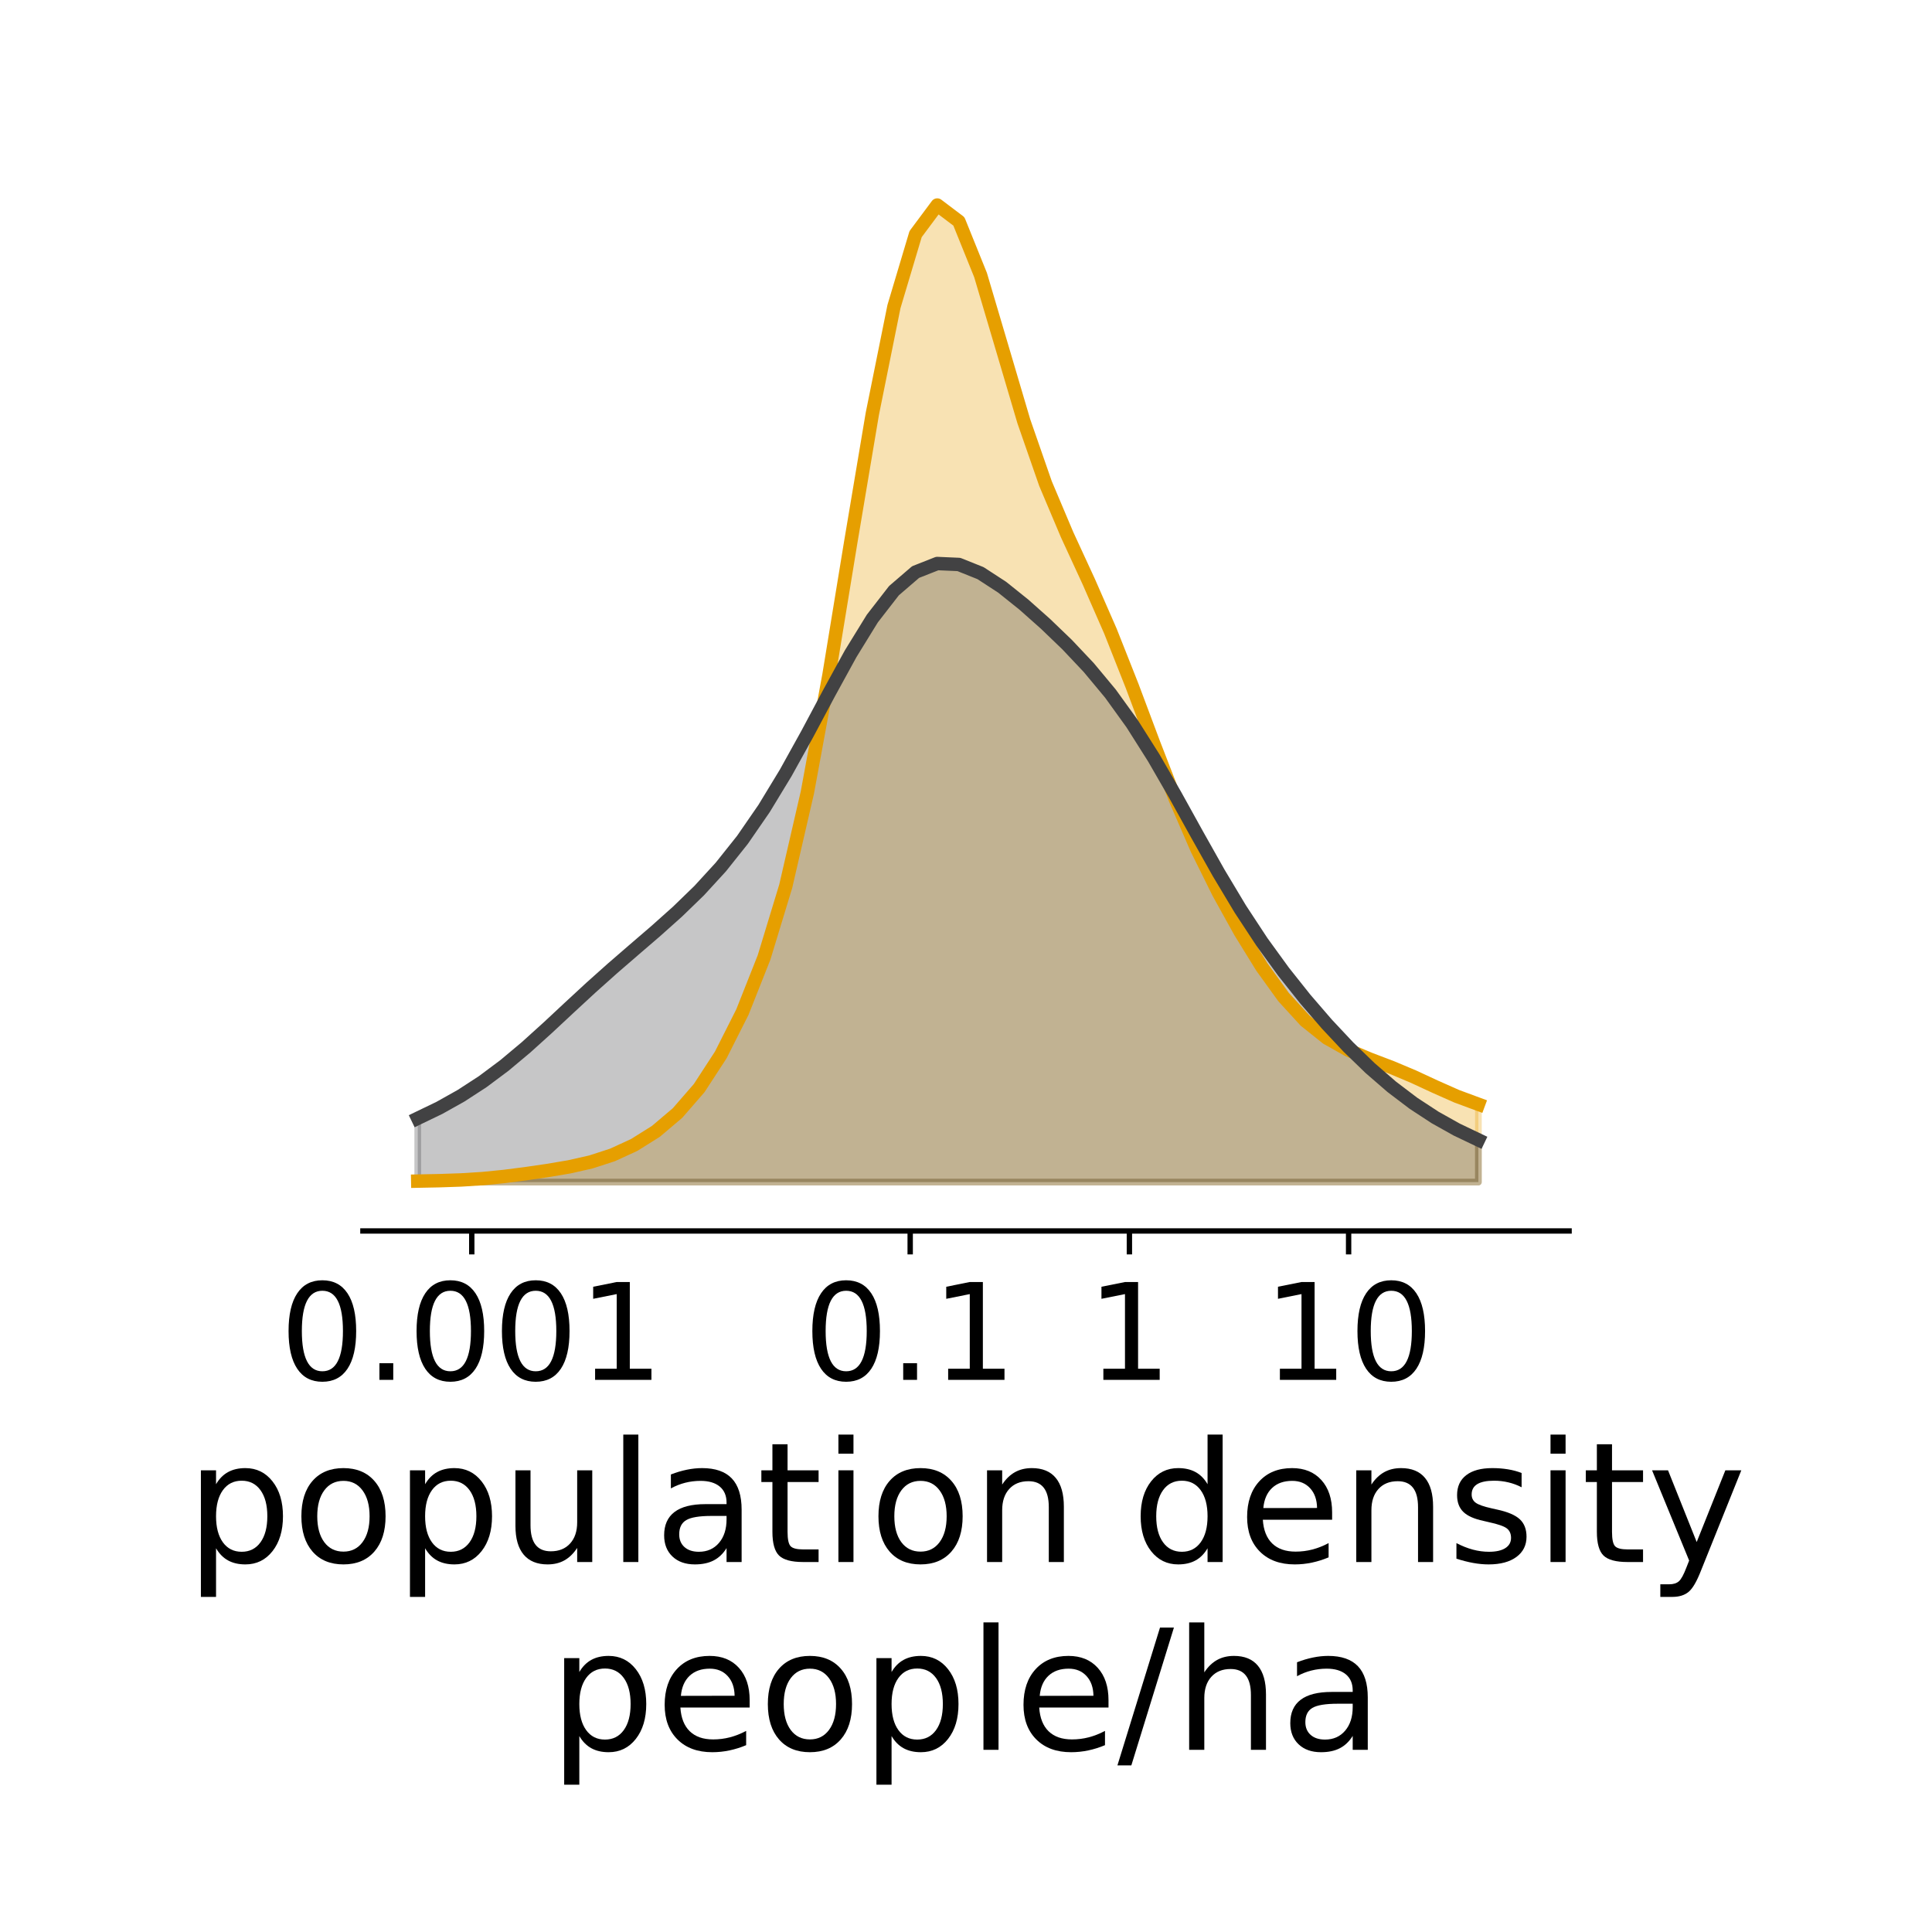 <?xml version="1.0" encoding="utf-8" standalone="no"?>
<!DOCTYPE svg PUBLIC "-//W3C//DTD SVG 1.1//EN"
  "http://www.w3.org/Graphics/SVG/1.1/DTD/svg11.dtd">
<!-- Created with matplotlib (http://matplotlib.org/) -->
<svg height="288pt" version="1.1" viewBox="0 0 288 288" width="288pt" xmlns="http://www.w3.org/2000/svg" xmlns:xlink="http://www.w3.org/1999/xlink">
 <defs>
  <style type="text/css">
*{stroke-linecap:butt;stroke-linejoin:round;}
  </style>
 </defs>
 <g id="figure_1">
  <g id="patch_1">
   <path d="M 0 288 
L 288 288 
L 288 0 
L 0 0 
z
" style="fill:#ffffff;"/>
  </g>
  <g id="axes_1">
   <g id="patch_2">
    <path d="M 54.1 183.496 
L 233.9 183.496 
L 233.9 23.28 
L 54.1 23.28 
z
" style="fill:#ffffff;"/>
   </g>
   <g id="PolyCollection_1">
    <defs>
     <path d="M 62.273 -111.787 
L 62.273 -111.934 
L 65.499 -111.998 
L 68.726 -112.107 
L 71.953 -112.309 
L 75.18 -112.63 
L 78.406 -113.045 
L 81.633 -113.515 
L 84.86 -114.061 
L 88.087 -114.79 
L 91.313 -115.84 
L 94.54 -117.324 
L 97.767 -119.346 
L 100.993 -122.079 
L 104.22 -125.792 
L 107.447 -130.748 
L 110.674 -137.143 
L 113.9 -145.285 
L 117.127 -155.888 
L 120.354 -169.868 
L 123.581 -187.409 
L 126.807 -207.104 
L 130.034 -226.3 
L 133.261 -242.3 
L 136.487 -253.102 
L 139.714 -257.437 
L 142.941 -254.998 
L 146.168 -247.005 
L 149.394 -236.113 
L 152.621 -225.196 
L 155.848 -215.92 
L 159.075 -208.285 
L 162.301 -201.291 
L 165.528 -193.921 
L 168.755 -185.77 
L 171.981 -177.169 
L 175.208 -168.855 
L 178.435 -161.404 
L 181.662 -154.887 
L 184.888 -149.069 
L 188.115 -143.841 
L 191.342 -139.366 
L 194.569 -135.839 
L 197.795 -133.261 
L 201.022 -131.445 
L 204.249 -130.095 
L 207.475 -128.867 
L 210.702 -127.508 
L 213.929 -126.012 
L 217.156 -124.581 
L 220.382 -123.387 
L 220.382 -111.787 
L 220.382 -111.787 
L 217.156 -111.787 
L 213.929 -111.787 
L 210.702 -111.787 
L 207.475 -111.787 
L 204.249 -111.787 
L 201.022 -111.787 
L 197.795 -111.787 
L 194.569 -111.787 
L 191.342 -111.787 
L 188.115 -111.787 
L 184.888 -111.787 
L 181.662 -111.787 
L 178.435 -111.787 
L 175.208 -111.787 
L 171.981 -111.787 
L 168.755 -111.787 
L 165.528 -111.787 
L 162.301 -111.787 
L 159.075 -111.787 
L 155.848 -111.787 
L 152.621 -111.787 
L 149.394 -111.787 
L 146.168 -111.787 
L 142.941 -111.787 
L 139.714 -111.787 
L 136.487 -111.787 
L 133.261 -111.787 
L 130.034 -111.787 
L 126.807 -111.787 
L 123.581 -111.787 
L 120.354 -111.787 
L 117.127 -111.787 
L 113.9 -111.787 
L 110.674 -111.787 
L 107.447 -111.787 
L 104.22 -111.787 
L 100.993 -111.787 
L 97.767 -111.787 
L 94.54 -111.787 
L 91.313 -111.787 
L 88.087 -111.787 
L 84.86 -111.787 
L 81.633 -111.787 
L 78.406 -111.787 
L 75.18 -111.787 
L 71.953 -111.787 
L 68.726 -111.787 
L 65.499 -111.787 
L 62.273 -111.787 
z
" id="md757c63025" style="stroke:#e69f00;stroke-opacity:0.3;"/>
    </defs>
    <g clip-path="url(#p604275cef5)">
     <use style="fill:#e69f00;fill-opacity:0.3;stroke:#e69f00;stroke-opacity:0.3;" x="0" xlink:href="#md757c63025" y="288"/>
    </g>
   </g>
   <g id="PolyCollection_2">
    <defs>
     <path d="M 62.273 -111.787 
L 62.273 -121.294 
L 65.499 -122.849 
L 68.726 -124.658 
L 71.953 -126.756 
L 75.18 -129.165 
L 78.406 -131.865 
L 81.633 -134.781 
L 84.86 -137.79 
L 88.087 -140.772 
L 91.313 -143.655 
L 94.54 -146.445 
L 97.767 -149.221 
L 100.993 -152.103 
L 104.22 -155.23 
L 107.447 -158.75 
L 110.674 -162.8 
L 113.9 -167.478 
L 117.127 -172.791 
L 120.354 -178.613 
L 123.581 -184.668 
L 126.807 -190.55 
L 130.034 -195.789 
L 133.261 -199.95 
L 136.487 -202.725 
L 139.714 -203.997 
L 142.941 -203.855 
L 146.168 -202.561 
L 149.394 -200.461 
L 152.621 -197.876 
L 155.848 -195.007 
L 159.075 -191.905 
L 162.301 -188.488 
L 165.528 -184.609 
L 168.755 -180.137 
L 171.981 -175.04 
L 175.208 -169.446 
L 178.435 -163.619 
L 181.662 -157.883 
L 184.888 -152.498 
L 188.115 -147.587 
L 191.342 -143.14 
L 194.569 -139.081 
L 197.795 -135.341 
L 201.022 -131.901 
L 204.249 -128.774 
L 207.475 -125.983 
L 210.702 -123.535 
L 213.929 -121.422 
L 217.156 -119.614 
L 220.382 -118.073 
L 220.382 -111.787 
L 220.382 -111.787 
L 217.156 -111.787 
L 213.929 -111.787 
L 210.702 -111.787 
L 207.475 -111.787 
L 204.249 -111.787 
L 201.022 -111.787 
L 197.795 -111.787 
L 194.569 -111.787 
L 191.342 -111.787 
L 188.115 -111.787 
L 184.888 -111.787 
L 181.662 -111.787 
L 178.435 -111.787 
L 175.208 -111.787 
L 171.981 -111.787 
L 168.755 -111.787 
L 165.528 -111.787 
L 162.301 -111.787 
L 159.075 -111.787 
L 155.848 -111.787 
L 152.621 -111.787 
L 149.394 -111.787 
L 146.168 -111.787 
L 142.941 -111.787 
L 139.714 -111.787 
L 136.487 -111.787 
L 133.261 -111.787 
L 130.034 -111.787 
L 126.807 -111.787 
L 123.581 -111.787 
L 120.354 -111.787 
L 117.127 -111.787 
L 113.9 -111.787 
L 110.674 -111.787 
L 107.447 -111.787 
L 104.22 -111.787 
L 100.993 -111.787 
L 97.767 -111.787 
L 94.54 -111.787 
L 91.313 -111.787 
L 88.087 -111.787 
L 84.86 -111.787 
L 81.633 -111.787 
L 78.406 -111.787 
L 75.18 -111.787 
L 71.953 -111.787 
L 68.726 -111.787 
L 65.499 -111.787 
L 62.273 -111.787 
z
" id="m94847773dc" style="stroke:#424243;stroke-opacity:0.3;"/>
    </defs>
    <g clip-path="url(#p604275cef5)">
     <use style="fill:#424243;fill-opacity:0.3;stroke:#424243;stroke-opacity:0.3;" x="0" xlink:href="#m94847773dc" y="288"/>
    </g>
   </g>
   <g id="matplotlib.axis_1">
    <g id="xtick_1">
     <g id="line2d_1">
      <defs>
       <path d="M 0 0 
L 0 3.5 
" id="mb821ed345c" style="stroke:#000000;stroke-width:0.8;"/>
      </defs>
      <g>
       <use style="stroke:#000000;stroke-width:0.8;" x="70.325" xlink:href="#mb821ed345c" y="183.496"/>
      </g>
     </g>
     <g id="text_1">
      <!-- 0.001 -->
      <defs>
       <path d="M 31.781 66.406 
Q 24.172 66.406 20.328 58.906 
Q 16.5 51.422 16.5 36.375 
Q 16.5 21.391 20.328 13.891 
Q 24.172 6.391 31.781 6.391 
Q 39.453 6.391 43.281 13.891 
Q 47.125 21.391 47.125 36.375 
Q 47.125 51.422 43.281 58.906 
Q 39.453 66.406 31.781 66.406 
z
M 31.781 74.219 
Q 44.047 74.219 50.516 64.516 
Q 56.984 54.828 56.984 36.375 
Q 56.984 17.969 50.516 8.266 
Q 44.047 -1.422 31.781 -1.422 
Q 19.531 -1.422 13.062 8.266 
Q 6.594 17.969 6.594 36.375 
Q 6.594 54.828 13.062 64.516 
Q 19.531 74.219 31.781 74.219 
z
" id="DejaVuSans-30"/>
       <path d="M 10.688 12.406 
L 21 12.406 
L 21 0 
L 10.688 0 
z
" id="DejaVuSans-2e"/>
       <path d="M 12.406 8.297 
L 28.516 8.297 
L 28.516 63.922 
L 10.984 60.406 
L 10.984 69.391 
L 28.422 72.906 
L 38.281 72.906 
L 38.281 8.297 
L 54.391 8.297 
L 54.391 0 
L 12.406 0 
z
" id="DejaVuSans-31"/>
      </defs>
      <g transform="translate(41.697 205.693)scale(0.2 -0.2)">
       <use xlink:href="#DejaVuSans-30"/>
       <use x="63.623" xlink:href="#DejaVuSans-2e"/>
       <use x="95.41" xlink:href="#DejaVuSans-30"/>
       <use x="159.033" xlink:href="#DejaVuSans-30"/>
       <use x="222.656" xlink:href="#DejaVuSans-31"/>
      </g>
     </g>
    </g>
    <g id="xtick_2">
     <g id="line2d_2">
      <g>
       <use style="stroke:#000000;stroke-width:0.8;" x="135.68" xlink:href="#mb821ed345c" y="183.496"/>
      </g>
     </g>
     <g id="text_2">
      <!-- 0.1 -->
      <g transform="translate(119.777 205.693)scale(0.2 -0.2)">
       <use xlink:href="#DejaVuSans-30"/>
       <use x="63.623" xlink:href="#DejaVuSans-2e"/>
       <use x="95.41" xlink:href="#DejaVuSans-31"/>
      </g>
     </g>
    </g>
    <g id="xtick_3">
     <g id="line2d_3">
      <g>
       <use style="stroke:#000000;stroke-width:0.8;" x="168.358" xlink:href="#mb821ed345c" y="183.496"/>
      </g>
     </g>
     <g id="text_3">
      <!-- 1 -->
      <g transform="translate(161.995 205.693)scale(0.2 -0.2)">
       <use xlink:href="#DejaVuSans-31"/>
      </g>
     </g>
    </g>
    <g id="xtick_4">
     <g id="line2d_4">
      <g>
       <use style="stroke:#000000;stroke-width:0.8;" x="201.035" xlink:href="#mb821ed345c" y="183.496"/>
      </g>
     </g>
     <g id="text_4">
      <!-- 10 -->
      <g transform="translate(188.31 205.693)scale(0.2 -0.2)">
       <use xlink:href="#DejaVuSans-31"/>
       <use x="63.623" xlink:href="#DejaVuSans-30"/>
      </g>
     </g>
    </g>
    <g id="text_5">
     <!-- population density -->
     <defs>
      <path d="M 18.109 8.203 
L 18.109 -20.797 
L 9.078 -20.797 
L 9.078 54.688 
L 18.109 54.688 
L 18.109 46.391 
Q 20.953 51.266 25.266 53.625 
Q 29.594 56 35.594 56 
Q 45.562 56 51.781 48.094 
Q 58.016 40.188 58.016 27.297 
Q 58.016 14.406 51.781 6.484 
Q 45.562 -1.422 35.594 -1.422 
Q 29.594 -1.422 25.266 0.953 
Q 20.953 3.328 18.109 8.203 
z
M 48.688 27.297 
Q 48.688 37.203 44.609 42.844 
Q 40.531 48.484 33.406 48.484 
Q 26.266 48.484 22.188 42.844 
Q 18.109 37.203 18.109 27.297 
Q 18.109 17.391 22.188 11.75 
Q 26.266 6.109 33.406 6.109 
Q 40.531 6.109 44.609 11.75 
Q 48.688 17.391 48.688 27.297 
z
" id="DejaVuSans-70"/>
      <path d="M 30.609 48.391 
Q 23.391 48.391 19.188 42.75 
Q 14.984 37.109 14.984 27.297 
Q 14.984 17.484 19.156 11.844 
Q 23.344 6.203 30.609 6.203 
Q 37.797 6.203 41.984 11.859 
Q 46.188 17.531 46.188 27.297 
Q 46.188 37.016 41.984 42.703 
Q 37.797 48.391 30.609 48.391 
z
M 30.609 56 
Q 42.328 56 49.016 48.375 
Q 55.719 40.766 55.719 27.297 
Q 55.719 13.875 49.016 6.219 
Q 42.328 -1.422 30.609 -1.422 
Q 18.844 -1.422 12.172 6.219 
Q 5.516 13.875 5.516 27.297 
Q 5.516 40.766 12.172 48.375 
Q 18.844 56 30.609 56 
z
" id="DejaVuSans-6f"/>
      <path d="M 8.5 21.578 
L 8.5 54.688 
L 17.484 54.688 
L 17.484 21.922 
Q 17.484 14.156 20.5 10.266 
Q 23.531 6.391 29.594 6.391 
Q 36.859 6.391 41.078 11.031 
Q 45.312 15.672 45.312 23.688 
L 45.312 54.688 
L 54.297 54.688 
L 54.297 0 
L 45.312 0 
L 45.312 8.406 
Q 42.047 3.422 37.719 1 
Q 33.406 -1.422 27.688 -1.422 
Q 18.266 -1.422 13.375 4.438 
Q 8.5 10.297 8.5 21.578 
z
M 31.109 56 
z
" id="DejaVuSans-75"/>
      <path d="M 9.422 75.984 
L 18.406 75.984 
L 18.406 0 
L 9.422 0 
z
" id="DejaVuSans-6c"/>
      <path d="M 34.281 27.484 
Q 23.391 27.484 19.188 25 
Q 14.984 22.516 14.984 16.5 
Q 14.984 11.719 18.141 8.906 
Q 21.297 6.109 26.703 6.109 
Q 34.188 6.109 38.703 11.406 
Q 43.219 16.703 43.219 25.484 
L 43.219 27.484 
z
M 52.203 31.203 
L 52.203 0 
L 43.219 0 
L 43.219 8.297 
Q 40.141 3.328 35.547 0.953 
Q 30.953 -1.422 24.312 -1.422 
Q 15.922 -1.422 10.953 3.297 
Q 6 8.016 6 15.922 
Q 6 25.141 12.172 29.828 
Q 18.359 34.516 30.609 34.516 
L 43.219 34.516 
L 43.219 35.406 
Q 43.219 41.609 39.141 45 
Q 35.062 48.391 27.688 48.391 
Q 23 48.391 18.547 47.266 
Q 14.109 46.141 10.016 43.891 
L 10.016 52.203 
Q 14.938 54.109 19.578 55.047 
Q 24.219 56 28.609 56 
Q 40.484 56 46.344 49.844 
Q 52.203 43.703 52.203 31.203 
z
" id="DejaVuSans-61"/>
      <path d="M 18.312 70.219 
L 18.312 54.688 
L 36.812 54.688 
L 36.812 47.703 
L 18.312 47.703 
L 18.312 18.016 
Q 18.312 11.328 20.141 9.422 
Q 21.969 7.516 27.594 7.516 
L 36.812 7.516 
L 36.812 0 
L 27.594 0 
Q 17.188 0 13.234 3.875 
Q 9.281 7.766 9.281 18.016 
L 9.281 47.703 
L 2.688 47.703 
L 2.688 54.688 
L 9.281 54.688 
L 9.281 70.219 
z
" id="DejaVuSans-74"/>
      <path d="M 9.422 54.688 
L 18.406 54.688 
L 18.406 0 
L 9.422 0 
z
M 9.422 75.984 
L 18.406 75.984 
L 18.406 64.594 
L 9.422 64.594 
z
" id="DejaVuSans-69"/>
      <path d="M 54.891 33.016 
L 54.891 0 
L 45.906 0 
L 45.906 32.719 
Q 45.906 40.484 42.875 44.328 
Q 39.844 48.188 33.797 48.188 
Q 26.516 48.188 22.312 43.547 
Q 18.109 38.922 18.109 30.906 
L 18.109 0 
L 9.078 0 
L 9.078 54.688 
L 18.109 54.688 
L 18.109 46.188 
Q 21.344 51.125 25.703 53.562 
Q 30.078 56 35.797 56 
Q 45.219 56 50.047 50.172 
Q 54.891 44.344 54.891 33.016 
z
" id="DejaVuSans-6e"/>
      <path id="DejaVuSans-20"/>
      <path d="M 45.406 46.391 
L 45.406 75.984 
L 54.391 75.984 
L 54.391 0 
L 45.406 0 
L 45.406 8.203 
Q 42.578 3.328 38.25 0.953 
Q 33.938 -1.422 27.875 -1.422 
Q 17.969 -1.422 11.734 6.484 
Q 5.516 14.406 5.516 27.297 
Q 5.516 40.188 11.734 48.094 
Q 17.969 56 27.875 56 
Q 33.938 56 38.25 53.625 
Q 42.578 51.266 45.406 46.391 
z
M 14.797 27.297 
Q 14.797 17.391 18.875 11.75 
Q 22.953 6.109 30.078 6.109 
Q 37.203 6.109 41.297 11.75 
Q 45.406 17.391 45.406 27.297 
Q 45.406 37.203 41.297 42.844 
Q 37.203 48.484 30.078 48.484 
Q 22.953 48.484 18.875 42.844 
Q 14.797 37.203 14.797 27.297 
z
" id="DejaVuSans-64"/>
      <path d="M 56.203 29.594 
L 56.203 25.203 
L 14.891 25.203 
Q 15.484 15.922 20.484 11.062 
Q 25.484 6.203 34.422 6.203 
Q 39.594 6.203 44.453 7.469 
Q 49.312 8.734 54.109 11.281 
L 54.109 2.781 
Q 49.266 0.734 44.188 -0.344 
Q 39.109 -1.422 33.891 -1.422 
Q 20.797 -1.422 13.156 6.188 
Q 5.516 13.812 5.516 26.812 
Q 5.516 40.234 12.766 48.109 
Q 20.016 56 32.328 56 
Q 43.359 56 49.781 48.891 
Q 56.203 41.797 56.203 29.594 
z
M 47.219 32.234 
Q 47.125 39.594 43.094 43.984 
Q 39.062 48.391 32.422 48.391 
Q 24.906 48.391 20.391 44.141 
Q 15.875 39.891 15.188 32.172 
z
" id="DejaVuSans-65"/>
      <path d="M 44.281 53.078 
L 44.281 44.578 
Q 40.484 46.531 36.375 47.5 
Q 32.281 48.484 27.875 48.484 
Q 21.188 48.484 17.844 46.438 
Q 14.5 44.391 14.5 40.281 
Q 14.5 37.156 16.891 35.375 
Q 19.281 33.594 26.516 31.984 
L 29.594 31.297 
Q 39.156 29.25 43.188 25.516 
Q 47.219 21.781 47.219 15.094 
Q 47.219 7.469 41.188 3.016 
Q 35.156 -1.422 24.609 -1.422 
Q 20.219 -1.422 15.453 -0.562 
Q 10.688 0.297 5.422 2 
L 5.422 11.281 
Q 10.406 8.688 15.234 7.391 
Q 20.062 6.109 24.812 6.109 
Q 31.156 6.109 34.562 8.281 
Q 37.984 10.453 37.984 14.406 
Q 37.984 18.062 35.516 20.016 
Q 33.062 21.969 24.703 23.781 
L 21.578 24.516 
Q 13.234 26.266 9.516 29.906 
Q 5.812 33.547 5.812 39.891 
Q 5.812 47.609 11.281 51.797 
Q 16.75 56 26.812 56 
Q 31.781 56 36.172 55.266 
Q 40.578 54.547 44.281 53.078 
z
" id="DejaVuSans-73"/>
      <path d="M 32.172 -5.078 
Q 28.375 -14.844 24.75 -17.812 
Q 21.141 -20.797 15.094 -20.797 
L 7.906 -20.797 
L 7.906 -13.281 
L 13.188 -13.281 
Q 16.891 -13.281 18.938 -11.516 
Q 21 -9.766 23.484 -3.219 
L 25.094 0.875 
L 2.984 54.688 
L 12.5 54.688 
L 29.594 11.922 
L 46.688 54.688 
L 56.203 54.688 
z
" id="DejaVuSans-79"/>
     </defs>
     <g transform="translate(27.678 232.848)scale(0.25 -0.25)">
      <use xlink:href="#DejaVuSans-70"/>
      <use x="63.477" xlink:href="#DejaVuSans-6f"/>
      <use x="124.658" xlink:href="#DejaVuSans-70"/>
      <use x="188.135" xlink:href="#DejaVuSans-75"/>
      <use x="251.514" xlink:href="#DejaVuSans-6c"/>
      <use x="279.297" xlink:href="#DejaVuSans-61"/>
      <use x="340.576" xlink:href="#DejaVuSans-74"/>
      <use x="379.785" xlink:href="#DejaVuSans-69"/>
      <use x="407.568" xlink:href="#DejaVuSans-6f"/>
      <use x="468.75" xlink:href="#DejaVuSans-6e"/>
      <use x="532.129" xlink:href="#DejaVuSans-20"/>
      <use x="563.916" xlink:href="#DejaVuSans-64"/>
      <use x="627.393" xlink:href="#DejaVuSans-65"/>
      <use x="688.916" xlink:href="#DejaVuSans-6e"/>
      <use x="752.295" xlink:href="#DejaVuSans-73"/>
      <use x="804.395" xlink:href="#DejaVuSans-69"/>
      <use x="832.178" xlink:href="#DejaVuSans-74"/>
      <use x="871.387" xlink:href="#DejaVuSans-79"/>
     </g>
     <!-- people/ha -->
     <defs>
      <path d="M 25.391 72.906 
L 33.688 72.906 
L 8.297 -9.281 
L 0 -9.281 
z
" id="DejaVuSans-2f"/>
      <path d="M 54.891 33.016 
L 54.891 0 
L 45.906 0 
L 45.906 32.719 
Q 45.906 40.484 42.875 44.328 
Q 39.844 48.188 33.797 48.188 
Q 26.516 48.188 22.312 43.547 
Q 18.109 38.922 18.109 30.906 
L 18.109 0 
L 9.078 0 
L 9.078 75.984 
L 18.109 75.984 
L 18.109 46.188 
Q 21.344 51.125 25.703 53.562 
Q 30.078 56 35.797 56 
Q 45.219 56 50.047 50.172 
Q 54.891 44.344 54.891 33.016 
z
" id="DejaVuSans-68"/>
     </defs>
     <g transform="translate(81.832 260.843)scale(0.25 -0.25)">
      <use xlink:href="#DejaVuSans-70"/>
      <use x="63.477" xlink:href="#DejaVuSans-65"/>
      <use x="125" xlink:href="#DejaVuSans-6f"/>
      <use x="186.182" xlink:href="#DejaVuSans-70"/>
      <use x="249.658" xlink:href="#DejaVuSans-6c"/>
      <use x="277.441" xlink:href="#DejaVuSans-65"/>
      <use x="338.965" xlink:href="#DejaVuSans-2f"/>
      <use x="372.656" xlink:href="#DejaVuSans-68"/>
      <use x="436.035" xlink:href="#DejaVuSans-61"/>
     </g>
    </g>
   </g>
   <g id="line2d_5">
    <path clip-path="url(#p604275cef5)" d="M 62.273 176.066 
L 65.499 176.002 
L 68.726 175.893 
L 71.953 175.691 
L 75.18 175.37 
L 78.406 174.955 
L 81.633 174.485 
L 84.86 173.939 
L 88.087 173.21 
L 91.313 172.16 
L 94.54 170.676 
L 97.767 168.654 
L 100.993 165.921 
L 104.22 162.208 
L 107.447 157.252 
L 110.674 150.857 
L 113.9 142.715 
L 117.127 132.112 
L 120.354 118.132 
L 123.581 100.591 
L 126.807 80.896 
L 130.034 61.7 
L 133.261 45.7 
L 136.487 34.898 
L 139.714 30.563 
L 142.941 33.002 
L 146.168 40.995 
L 149.394 51.887 
L 152.621 62.804 
L 155.848 72.08 
L 159.075 79.715 
L 162.301 86.709 
L 165.528 94.079 
L 168.755 102.23 
L 171.981 110.831 
L 175.208 119.145 
L 178.435 126.596 
L 181.662 133.113 
L 184.888 138.931 
L 188.115 144.159 
L 191.342 148.634 
L 194.569 152.161 
L 197.795 154.739 
L 201.022 156.555 
L 204.249 157.905 
L 207.475 159.133 
L 210.702 160.492 
L 213.929 161.988 
L 217.156 163.419 
L 220.382 164.613 
" style="fill:none;stroke:#e69f00;stroke-linecap:square;stroke-width:2;"/>
   </g>
   <g id="line2d_6">
    <path clip-path="url(#p604275cef5)" d="M 62.273 166.706 
L 65.499 165.151 
L 68.726 163.342 
L 71.953 161.244 
L 75.18 158.835 
L 78.406 156.135 
L 81.633 153.219 
L 84.86 150.21 
L 88.087 147.228 
L 91.313 144.345 
L 94.54 141.555 
L 97.767 138.779 
L 100.993 135.897 
L 104.22 132.77 
L 107.447 129.25 
L 110.674 125.2 
L 113.9 120.522 
L 117.127 115.209 
L 120.354 109.387 
L 123.581 103.332 
L 126.807 97.45 
L 130.034 92.211 
L 133.261 88.05 
L 136.487 85.275 
L 139.714 84.003 
L 142.941 84.145 
L 146.168 85.439 
L 149.394 87.539 
L 152.621 90.124 
L 155.848 92.993 
L 159.075 96.095 
L 162.301 99.512 
L 165.528 103.391 
L 168.755 107.863 
L 171.981 112.96 
L 175.208 118.554 
L 178.435 124.381 
L 181.662 130.117 
L 184.888 135.502 
L 188.115 140.413 
L 191.342 144.86 
L 194.569 148.919 
L 197.795 152.659 
L 201.022 156.099 
L 204.249 159.226 
L 207.475 162.017 
L 210.702 164.465 
L 213.929 166.578 
L 217.156 168.386 
L 220.382 169.927 
" style="fill:none;stroke:#424243;stroke-linecap:square;stroke-width:2;"/>
   </g>
   <g id="patch_3">
    <path d="M 54.1 183.496 
L 233.9 183.496 
" style="fill:none;stroke:#000000;stroke-linecap:square;stroke-linejoin:miter;stroke-width:0.8;"/>
   </g>
  </g>
 </g>
 <defs>
  <clipPath id="p604275cef5">
   <rect height="160.216" width="179.8" x="54.1" y="23.28"/>
  </clipPath>
 </defs>
</svg>
